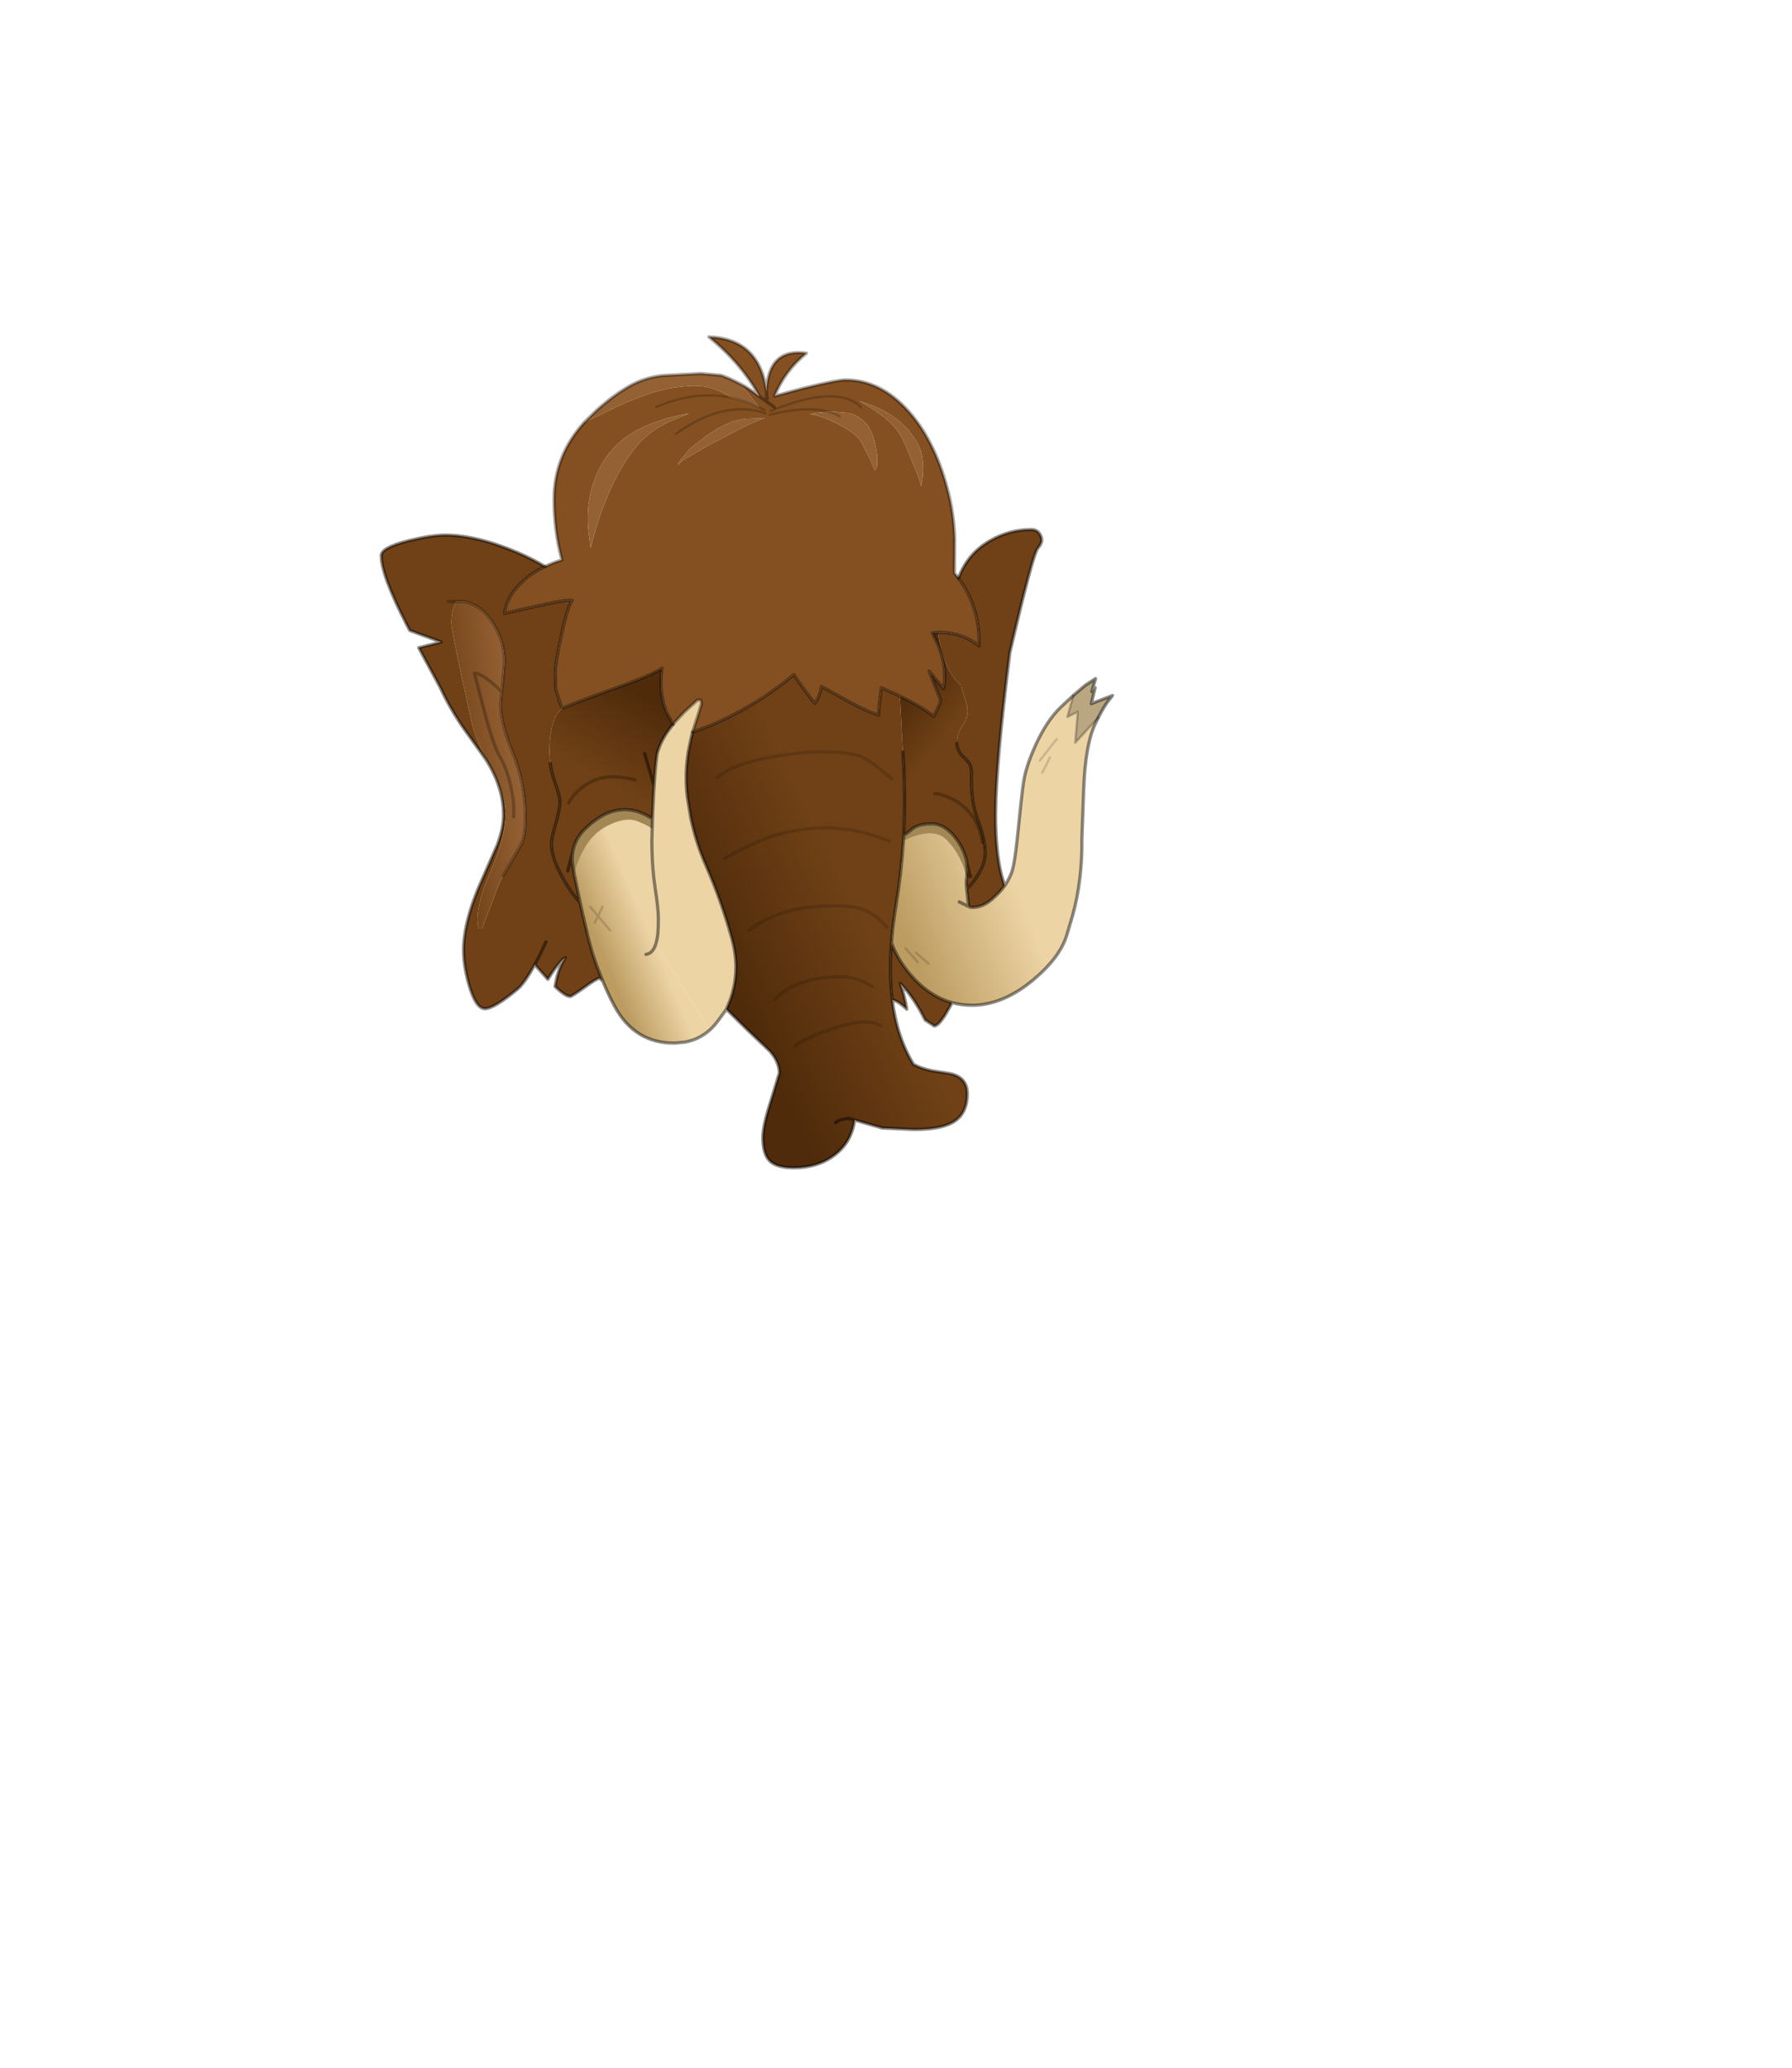 <?xml version="1.0" encoding="UTF-8" standalone="no"?>
<svg xmlns:xlink="http://www.w3.org/1999/xlink" height="531.5px" width="460.6px" xmlns="http://www.w3.org/2000/svg">
  <g transform="matrix(1.0, 0.0, 0.0, 1.0, 193.65, 334.05)">
    <use height="255.85" transform="matrix(0.838, 0.0, 0.0, 0.838, -96.08, -247.88)" width="225.3" xlink:href="#shape0"/>
  </g>
  <defs>
    <g id="shape0" transform="matrix(1.0, 0.0, 0.0, 1.0, 114.4, 133.5)">
      <path d="M-8.05 73.2 L-8.25 73.55 -10.55 76.7 Q-11.75 78.35 -13.15 79.6 L-29.7 53.3 -29.25 51.45 -29.05 50.0 Q-28.9 48.2 -28.9 45.4 -28.9 42.4 -29.9 35.95 -30.7 30.65 -30.85 24.6 L-30.9 22.0 -30.8 17.85 -30.8 17.7 -30.75 16.95 -30.75 16.4 -30.7 14.85 -30.7 14.4 -30.35 7.0 -30.25 5.4 -30.2 4.8 Q-29.65 -3.95 -29.1 -5.8 L-28.95 -6.2 Q-27.7 -10.1 -24.45 -14.05 L-24.35 -14.15 -24.15 -14.45 -20.9 -17.95 -16.9 -21.6 -15.9 -21.6 -15.7 -20.5 -16.55 -17.6 -18.3 -12.2 -18.4 -11.8 -18.85 -10.0 -19.65 -6.2 Q-20.85 0.75 -20.05 7.95 L-19.0 14.4 -18.55 16.4 Q-17.0 23.05 -14.2 29.4 -9.55 40.05 -6.45 51.25 -5.2 55.7 -5.1 60.0 -5.05 66.85 -8.05 73.2" fill="#edd4a5" fill-rule="evenodd" stroke="none"/>
      <path d="M63.15 -59.0 Q65.9 -66.55 72.95 -70.55 78.85 -73.9 85.45 -73.9 87.9 -73.9 88.6 -71.35 89.0 -70.0 87.5 -68.2 85.95 -66.4 78.9 -36.1 74.65 -2.3 74.55 12.5 74.4 27.3 77.35 35.3 76.05 37.2 73.55 39.4 71.05 41.55 68.55 41.9 67.3 42.1 66.7 41.9 L66.35 41.75 66.2 41.25 65.65 36.2 Q67.4 34.95 69.35 31.65 71.35 28.35 71.35 25.35 71.35 21.1 69.05 15.05 66.85 9.35 67.15 0.85 67.25 -2.0 65.0 -3.85 62.75 -5.75 62.65 -8.35 62.5 -11.0 64.6 -14.1 66.7 -17.25 65.55 -20.75 64.1 -25.05 63.95 -26.1 58.3 -30.9 56.9 -42.35 63.95 -42.55 69.5 -38.2 L69.45 -40.65 Q69.15 -50.9 63.15 -59.0 M61.2 71.2 L60.3 72.85 Q57.3 78.35 55.7 78.35 L52.9 76.5 Q49.55 69.7 45.3 65.3 46.65 69.1 47.3 73.2 44.45 70.5 42.85 70.4 41.85 62.4 42.6 52.85 44.55 58.1 48.5 62.7 54.15 69.25 61.2 71.2 M-45.95 64.6 L-46.9 63.7 Q-47.7 63.7 -51.55 66.5 -55.45 69.3 -55.95 69.3 -57.4 69.3 -60.6 66.25 L-60.05 63.5 Q-59.0 59.45 -57.4 57.4 -58.7 58.05 -61.1 61.45 L-62.8 64.05 -66.8 59.55 Q-69.95 65.3 -72.2 67.15 -79.35 73.05 -82.1 73.05 -84.85 73.05 -86.95 65.9 -88.65 59.95 -88.65 55.1 -88.65 45.8 -82.5 32.4 L-78.3 22.8 Q-76.4 17.65 -76.4 13.7 -76.4 9.6 -77.6 5.6 L-76.75 7.6 Q-75.8 10.25 -75.8 13.4 -75.8 20.35 -80.1 30.3 -84.4 40.2 -84.4 45.7 -84.4 47.0 -84.0 48.6 L-83.0 48.6 -79.3 38.85 Q-77.7 34.4 -76.55 32.2 L-75.6 30.7 -70.8 22.3 Q-69.7 19.85 -69.7 14.2 -69.7 4.1 -73.5 -5.25 -77.3 -14.6 -77.3 -20.2 L-76.95 -24.1 -76.7 -26.35 -76.1 -33.2 Q-76.1 -39.65 -79.6 -45.1 -83.2 -50.8 -88.5 -51.8 L-90.85 -51.8 -93.3 -51.8 -90.85 -51.8 Q-92.4 -49.2 -92.4 -45.3 -92.4 -43.7 -89.55 -30.3 L-86.2 -15.0 Q-85.25 -11.0 -82.95 -5.9 L-81.5 -2.9 -82.7 -4.65 -88.95 -13.4 Q-92.95 -19.3 -95.8 -25.45 L-102.4 -37.65 -95.5 -39.4 -105.15 -42.95 -106.1 -44.75 Q-113.9 -59.95 -113.9 -65.9 -113.9 -68.4 -105.45 -70.5 -98.5 -72.2 -94.3 -72.2 -84.75 -72.2 -72.2 -66.9 -67.1 -64.7 -63.7 -62.55 -67.2 -60.9 -70.0 -58.45 -75.35 -53.8 -76.1 -48.2 L-65.4 -50.6 Q-58.25 -52.2 -56.3 -52.2 L-55.3 -52.2 Q-56.7 -50.45 -58.65 -41.5 -60.5 -33.05 -60.5 -29.8 L-60.4 -25.05 -58.65 -19.55 -58.5 -19.0 -59.15 -18.35 Q-62.3 -14.8 -62.3 -5.9 L-62.3 -5.0 -62.25 -4.6 -62.25 -4.4 -62.05 -2.2 Q-61.7 0.6 -60.65 3.55 -59.1 7.8 -59.1 9.7 -59.1 11.7 -60.4 16.35 -61.7 20.95 -61.7 22.4 -61.7 27.15 -57.6 34.05 L-57.4 34.4 -56.1 36.45 Q-54.5 38.85 -52.9 40.45 L-52.25 43.4 -50.7 50.0 -50.5 50.9 Q-49.35 55.55 -47.75 60.0 L-45.95 64.6 M-63.35 52.55 Q-65.2 56.55 -66.8 59.55 -65.2 56.55 -63.35 52.55" fill="#704116" fill-rule="evenodd" stroke="none"/>
      <path d="M2.15 -114.7 L3.35 -113.8 6.7 -111.4 3.35 -113.8 2.15 -114.7 Q-3.3 -124.75 -13.4 -133.0 2.2 -132.4 4.25 -116.2 4.75 -129.65 16.5 -128.0 9.85 -122.55 6.75 -114.85 L15.4 -117.2 Q25.95 -119.8 28.5 -119.8 39.3 -119.8 47.95 -110.05 56.45 -100.45 60.3 -84.2 61.8 -77.85 62.0 -70.75 L61.9 -60.6 63.15 -59.0 Q69.15 -50.9 69.45 -40.65 L69.5 -38.2 Q63.95 -42.55 56.9 -42.35 L55.1 -42.2 56.45 -39.45 Q59.8 -32.2 58.6 -25.05 L54.15 -30.5 57.7 -21.45 Q56.85 -19.05 55.5 -16.6 53.75 -18.35 47.6 -21.6 L45.2 -22.8 39.5 -25.4 39.0 -21.35 Q38.7 -18.95 38.7 -17.0 35.15 -18.05 29.7 -21.05 L21.1 -25.8 Q21.05 -24.6 20.3 -22.75 19.6 -21.05 19.1 -20.6 18.0 -21.9 15.85 -24.85 13.25 -28.35 12.7 -29.4 4.35 -22.45 -5.25 -17.45 -11.6 -14.05 -18.4 -11.8 L-18.3 -12.2 -16.55 -17.6 -15.7 -20.5 -15.9 -21.6 -16.9 -21.6 -20.9 -17.95 -24.15 -14.45 -24.35 -14.15 -26.4 -17.9 Q-28.1 -22.2 -28.1 -26.6 -28.1 -30.2 -27.7 -31.4 -31.0 -29.2 -43.05 -24.9 -55.3 -20.5 -58.15 -19.15 L-58.5 -19.0 -58.65 -19.55 -60.4 -25.05 -60.5 -29.8 Q-60.5 -33.05 -58.65 -41.5 -56.7 -50.45 -55.3 -52.2 L-56.3 -52.2 Q-58.25 -52.2 -65.4 -50.6 L-76.1 -48.2 Q-75.35 -53.8 -70.0 -58.45 -67.2 -60.9 -63.7 -62.55 -61.25 -63.75 -58.5 -64.6 -60.9 -73.6 -60.9 -83.2 -60.9 -96.55 -51.6 -106.8 L-41.25 -111.75 Q-36.25 -114.1 -31.0 -115.8 -25.5 -117.55 -19.7 -117.9 -13.95 -118.45 -8.85 -115.75 L-6.45 -114.35 Q-2.15 -113.45 2.0 -111.4 L-3.6 -118.5 Q-1.45 -117.35 0.5 -115.9 L2.15 -114.7 M3.7 -110.5 L2.0 -111.4 3.7 -110.5 M4.45 -114.15 L3.35 -113.8 4.45 -114.15 4.25 -116.2 4.45 -114.15 4.45 -113.75 4.45 -114.15 M4.0 -108.15 L3.05 -108.15 1.05 -108.0 -2.35 -107.9 -6.25 -107.05 -10.15 -105.2 -14.1 -102.7 -18.5 -99.3 Q-20.75 -97.1 -22.25 -95.0 L-23.05 -93.7 Q-21.75 -94.9 -20.45 -95.75 L-13.2 -99.9 -4.45 -104.5 Q1.7 -107.65 4.0 -108.15 M23.2 -110.05 L19.0 -109.6 17.6 -109.3 Q20.8 -108.9 25.75 -106.5 31.7 -103.5 33.25 -100.9 L36.05 -95.45 37.5 -92.05 38.15 -93.25 38.2 -95.65 Q38.2 -97.6 37.5 -100.5 36.5 -104.7 34.55 -106.7 32.25 -109.0 29.5 -109.65 L24.0 -110.1 23.2 -110.05 Q16.45 -111.9 5.2 -109.1 16.45 -111.9 23.2 -110.05 M32.7 -113.35 Q37.1 -111.0 41.05 -107.8 45.0 -104.5 46.85 -99.85 L50.1 -92.0 Q51.2 -89.5 51.65 -87.2 52.75 -91.5 52.05 -96.05 51.6 -98.65 50.3 -100.9 47.45 -105.65 42.9 -108.7 39.05 -111.25 34.9 -112.6 L32.7 -113.35 M33.3 -111.4 Q26.05 -118.65 5.6 -110.3 26.05 -118.65 33.3 -111.4 M-40.1 -101.25 Q-44.3 -97.8 -46.85 -92.9 -49.35 -88.05 -50.15 -82.6 -50.85 -78.15 -50.35 -73.6 L-49.65 -68.25 Q-48.2 -74.2 -46.2 -79.8 L-44.1 -85.15 Q-42.4 -89.05 -40.2 -92.8 -38.0 -96.6 -35.2 -99.95 L-34.2 -101.05 Q-30.15 -105.0 -25.0 -107.25 L-19.45 -109.5 Q-26.85 -108.4 -33.8 -105.2 -37.25 -103.65 -40.1 -101.25 M-29.6 -111.5 Q-17.5 -116.65 -6.45 -114.35 -17.5 -116.65 -29.6 -111.5 M-23.6 -103.2 Q-8.8 -113.85 3.9 -109.6 -8.8 -113.85 -23.6 -103.2" fill="#845021" fill-rule="evenodd" stroke="none"/>
      <path d="M42.85 70.4 Q44.3 81.85 49.35 90.1 51.8 91.45 55.05 92.1 L60.45 92.95 Q65.85 94.0 65.85 99.15 65.85 105.5 61.25 108.0 57.5 110.1 49.45 110.1 L39.75 109.65 34.5 108.15 31.3 107.2 Q30.35 114.15 24.95 118.1 19.9 121.85 12.6 121.85 7.4 121.85 5.25 119.75 3.15 117.65 3.15 112.6 3.15 108.8 5.7 101.05 L8.2 92.8 Q8.2 89.5 5.4 86.2 L-1.7 79.45 -8.05 73.2 Q-5.05 66.85 -5.1 60.0 -5.2 55.7 -6.45 51.25 -9.55 40.05 -14.2 29.4 -17.0 23.05 -18.55 16.4 L-19.0 14.4 -20.05 7.95 Q-20.85 0.75 -19.65 -6.2 L-18.85 -10.0 -18.4 -11.8 Q-11.6 -14.05 -5.25 -17.45 4.35 -22.45 12.7 -29.4 13.25 -28.35 15.85 -24.85 18.0 -21.9 19.1 -20.6 19.6 -21.05 20.3 -22.75 21.05 -24.6 21.1 -25.8 L29.7 -21.05 Q35.15 -18.05 38.7 -17.0 38.7 -18.95 39.0 -21.35 L39.5 -25.4 45.2 -22.8 46.1 -5.7 Q47.0 7.45 46.35 20.0 L46.25 21.65 Q45.6 31.7 44.0 41.35 43.0 47.35 42.6 52.85 41.85 62.4 42.85 70.4 M42.7 2.55 Q35.9 -3.3 33.15 -4.35 30.35 -5.45 23.05 -5.7 15.75 -5.95 6.15 -4.2 -6.45 -1.95 -10.85 2.2 -6.45 -1.95 6.15 -4.2 15.75 -5.95 23.05 -5.7 30.35 -5.45 33.15 -4.35 35.9 -3.3 42.7 2.55 M36.65 66.2 Q34.5 64.8 31.85 64.0 29.35 63.25 27.1 63.25 19.15 63.25 13.4 65.75 9.5 67.4 7.05 70.0 L6.7 70.35 7.05 70.0 Q9.5 67.4 13.4 65.75 19.15 63.25 27.1 63.25 29.35 63.25 31.85 64.0 34.5 64.8 36.65 66.2 M39.25 78.2 Q34.4 75.65 23.75 79.45 15.1 82.5 13.05 84.55 15.1 82.5 23.75 79.45 34.4 75.65 39.25 78.2 M41.9 21.65 Q34.1 18.7 29.2 18.1 L23.35 17.55 Q12.2 17.55 3.05 21.25 -1.95 23.3 -8.55 26.95 -1.95 23.3 3.05 21.25 12.2 17.55 23.35 17.55 L29.2 18.1 Q34.1 18.7 41.9 21.65 M41.15 47.95 Q37.55 43.9 33.75 42.6 30.65 41.5 24.5 41.5 8.65 41.5 -1.05 49.0 8.65 41.5 24.5 41.5 30.65 41.5 33.75 42.6 37.55 43.9 41.15 47.95 M25.45 108.0 Q26.2 107.35 27.5 107.0 L29.45 106.7 31.3 107.2 29.45 106.7 27.5 107.0 Q26.2 107.35 25.45 108.0" fill="url(#gradient0)" fill-rule="evenodd" stroke="none"/>
      <path d="M-58.5 -19.0 L-58.15 -19.15 Q-55.3 -20.5 -43.05 -24.9 -31.0 -29.2 -27.7 -31.4 -28.1 -30.2 -28.1 -26.6 -28.1 -22.2 -26.4 -17.9 L-24.35 -14.15 -24.45 -14.05 Q-27.7 -10.1 -28.95 -6.2 L-29.1 -5.8 Q-29.65 -3.95 -30.2 4.8 L-30.25 5.4 -30.35 7.0 -30.7 14.4 -30.7 14.85 -31.35 14.4 Q-35.85 11.65 -40.3 12.05 L-41.1 12.15 Q-43.7 12.5 -46.3 14.0 L-46.95 14.4 Q-49.05 15.7 -51.15 17.7 -54.2 20.6 -55.0 24.25 L-55.1 24.7 Q-55.55 27.1 -55.05 29.9 L-54.75 31.55 -54.7 31.8 -52.9 40.45 Q-54.5 38.85 -56.1 36.45 L-57.4 34.4 -57.6 34.05 Q-61.7 27.15 -61.7 22.4 -61.7 20.95 -60.4 16.35 -59.1 11.7 -59.1 9.7 -59.1 7.8 -60.65 3.55 -61.7 0.6 -62.05 -2.2 L-62.25 -4.4 -62.25 -4.6 -62.3 -5.0 -62.3 -5.9 Q-62.3 -14.8 -59.15 -18.35 L-58.5 -19.0 M-56.7 30.8 L-55.1 24.7 -56.7 30.8 M-56.4 9.9 Q-53.6 5.15 -48.6 3.05 -43.65 0.9 -36.0 2.9 -43.65 0.9 -48.6 3.05 -53.6 5.15 -56.4 9.9 M-33.1 -5.2 L-30.2 4.8 -33.1 -5.2" fill="url(#gradient1)" fill-rule="evenodd" stroke="none"/>
      <path d="M56.9 -42.35 Q58.3 -30.9 63.95 -26.1 64.1 -25.05 65.55 -20.75 66.7 -17.25 64.6 -14.1 62.5 -11.0 62.65 -8.35 62.75 -5.75 65.0 -3.85 67.25 -2.0 67.15 0.85 66.85 9.35 69.05 15.05 71.35 21.1 71.35 25.35 71.35 28.35 69.35 31.65 67.4 34.95 65.65 36.2 65.45 34.35 65.65 33.05 L65.7 32.65 65.85 30.45 65.65 28.05 65.55 27.5 Q64.8 24.2 62.5 21.0 59.1 16.4 55.05 16.35 50.95 16.3 48.95 17.95 L46.35 20.0 Q47.0 7.45 46.1 -5.7 L45.2 -22.8 47.6 -21.6 Q53.75 -18.35 55.5 -16.6 56.85 -19.05 57.7 -21.45 L54.15 -30.5 58.6 -25.05 Q59.8 -32.2 56.45 -39.45 L55.1 -42.2 56.9 -42.35 M66.8 32.55 L65.65 28.05 66.8 32.55 M70.5 22.1 Q69.5 15.55 65.3 11.55 61.85 8.3 56.7 7.1 L55.8 7.1 56.7 7.1 Q61.85 8.3 65.3 11.55 69.5 15.55 70.5 22.1" fill="url(#gradient2)" fill-rule="evenodd" stroke="none"/>
      <path d="M-13.15 79.6 Q-16.4 82.5 -20.7 83.3 L-23.75 83.6 Q-36.1 83.8 -42.3 72.35 -44.35 68.55 -45.95 64.6 L-47.75 60.0 Q-49.35 55.55 -50.5 50.9 L-50.7 50.0 -52.25 43.4 -52.9 40.45 -54.7 31.8 Q-53.55 27.35 -51.35 23.55 -48.5 18.65 -43.45 16.45 -38.45 14.25 -35.25 15.6 -32.05 16.9 -30.8 17.85 L-30.9 22.0 -30.85 24.6 Q-30.7 30.65 -29.9 35.95 -28.9 42.4 -28.9 45.4 -28.9 48.2 -29.05 50.0 L-29.25 51.45 -29.7 53.3 -13.15 79.6 M-49.85 41.75 L-47.4 44.65 -48.4 46.7 -47.4 44.65 -49.85 41.75 M-43.7 49.05 L-47.4 44.65 -46.05 41.75 -47.4 44.65 -43.7 49.05 M-32.7 56.4 Q-30.65 56.15 -29.7 53.3 -30.65 56.15 -32.7 56.4" fill="url(#gradient3)" fill-rule="evenodd" stroke="none"/>
      <path d="M77.35 35.3 Q78.7 33.35 79.5 31.15 80.4 28.55 81.3 19.75 82.5 7.65 83.1 3.6 83.8 -1.1 86.7 -7.55 90.15 -15.2 94.45 -19.35 L98.35 -23.0 96.55 -16.4 99.75 -18.05 98.95 -8.5 106.05 -16.25 105.4 -14.95 Q102.05 -8.45 101.55 6.0 L101.0 21.15 101.0 24.1 Q100.9 29.95 100.0 35.85 99.15 41.5 97.4 47.05 L96.35 50.55 Q94.3 57.3 86.1 64.2 76.75 72.0 67.3 72.0 64.1 72.0 61.2 71.2 54.15 69.25 48.5 62.7 44.55 58.1 42.6 52.85 43.0 47.35 44.0 41.35 45.6 31.7 46.25 21.65 55.4 17.0 59.7 21.5 64.25 26.35 65.65 33.05 65.45 34.35 65.65 36.2 L66.2 41.25 66.35 41.75 66.7 41.9 Q67.3 42.1 68.55 41.9 71.05 41.55 73.55 39.4 76.05 37.2 77.35 35.3 M88.1 -3.05 L93.3 -9.65 88.1 -3.05 M66.35 41.75 L63.4 40.3 66.35 41.75 M53.95 59.2 L50.15 55.9 53.95 59.2 M50.65 58.75 L46.85 54.5 50.65 58.75 M88.85 0.7 L91.2 -4.0 88.85 0.7" fill="url(#gradient4)" fill-rule="evenodd" stroke="none"/>
      <path d="M-3.6 -118.5 L2.0 -111.4 Q-2.15 -113.45 -6.45 -114.35 L-8.85 -115.75 Q-13.95 -118.45 -19.7 -117.9 -25.5 -117.55 -31.0 -115.8 -36.25 -114.1 -41.25 -111.75 L-51.6 -106.8 -47.65 -110.65 Q-42.35 -115.35 -37.5 -118.05 -32.65 -120.7 -27.3 -121.15 L-15.85 -121.75 -9.6 -121.2 -7.05 -120.2 -3.6 -118.5 M4.0 -108.15 Q1.7 -107.65 -4.45 -104.5 L-13.2 -99.9 -20.45 -95.75 Q-21.75 -94.9 -23.05 -93.7 L-22.25 -95.0 Q-20.75 -97.1 -18.5 -99.3 L-14.1 -102.7 -10.15 -105.2 -6.25 -107.05 -2.35 -107.9 1.05 -108.0 3.05 -108.15 4.0 -108.15 M23.2 -110.05 L24.0 -110.1 29.5 -109.65 Q32.25 -109.0 34.55 -106.7 36.5 -104.7 37.5 -100.5 38.2 -97.6 38.2 -95.65 L38.15 -93.25 37.5 -92.05 36.05 -95.45 33.25 -100.9 Q31.7 -103.5 25.75 -106.5 20.8 -108.9 17.6 -109.3 L19.0 -109.6 23.2 -110.05 Q25.2 -109.55 26.8 -108.6 25.2 -109.55 23.2 -110.05 M32.7 -113.35 L34.9 -112.6 Q39.05 -111.25 42.9 -108.7 47.45 -105.65 50.3 -100.9 51.6 -98.65 52.05 -96.05 52.75 -91.5 51.65 -87.2 51.2 -89.5 50.1 -92.0 L46.85 -99.85 Q45.0 -104.5 41.05 -107.8 37.1 -111.0 32.7 -113.35 M-40.1 -101.25 Q-37.25 -103.65 -33.8 -105.2 -26.85 -108.4 -19.45 -109.5 L-25.0 -107.25 Q-30.15 -105.0 -34.2 -101.05 L-35.2 -99.95 Q-38.0 -96.6 -40.2 -92.8 -42.4 -89.05 -44.1 -85.15 L-46.2 -79.8 Q-48.2 -74.2 -49.65 -68.25 L-50.35 -73.6 Q-50.85 -78.15 -50.15 -82.6 -49.35 -88.05 -46.85 -92.9 -44.3 -97.8 -40.1 -101.25" fill="#936133" fill-rule="evenodd" stroke="none"/>
      <path d="M98.35 -23.0 L102.05 -26.15 105.2 -28.2 104.05 -24.2 105.05 -25.4 103.9 -20.5 110.4 -23.0 109.15 -21.4 Q108.0 -20.0 106.05 -16.25 L98.95 -8.5 99.75 -18.05 96.55 -16.4 98.35 -23.0" fill="#baa681" fill-rule="evenodd" stroke="none"/>
      <path d="M46.35 20.0 L48.95 17.95 Q50.95 16.3 55.05 16.35 59.1 16.4 62.5 21.0 64.8 24.2 65.55 27.5 L65.65 28.05 65.85 30.45 65.7 32.65 65.65 33.05 Q64.25 26.35 59.7 21.5 55.4 17.0 46.25 21.65 L46.35 20.0 M-54.7 31.8 L-54.75 31.55 -55.05 29.9 Q-55.55 27.1 -55.1 24.7 L-55.0 24.25 Q-54.2 20.6 -51.15 17.7 -49.05 15.7 -46.95 14.4 L-46.3 14.0 Q-43.7 12.5 -41.1 12.15 L-40.3 12.05 Q-35.85 11.65 -31.35 14.4 L-30.7 14.85 -30.75 16.4 -30.75 16.95 -30.8 17.7 -30.8 17.85 Q-32.05 16.9 -35.25 15.6 -38.45 14.25 -43.45 16.45 -48.5 18.65 -51.35 23.55 -53.55 27.35 -54.7 31.8" fill="#a38754" fill-rule="evenodd" stroke="none"/>
      <path d="M-77.6 5.6 Q-78.9 1.3 -81.5 -2.9 L-82.95 -5.9 Q-85.25 -11.0 -86.2 -15.0 L-89.55 -30.3 Q-92.4 -43.7 -92.4 -45.3 -92.4 -49.2 -90.85 -51.8 L-88.5 -51.8 Q-83.2 -50.8 -79.6 -45.1 -76.1 -39.65 -76.1 -33.2 L-76.7 -26.35 -76.95 -24.1 -77.3 -20.2 Q-77.3 -14.6 -73.5 -5.25 -69.7 4.1 -69.7 14.2 -69.7 19.85 -70.8 22.3 L-75.6 30.7 -76.55 32.2 Q-77.7 34.4 -79.3 38.85 L-83.0 48.6 -84.0 48.6 Q-84.4 47.0 -84.4 45.7 -84.4 40.2 -80.1 30.3 -75.8 20.35 -75.8 13.4 -75.8 10.25 -76.75 7.6 L-77.6 5.6 M-73.3 14.2 Q-73.0 10.0 -74.2 4.7 -75.4 -0.65 -77.4 -4.05 -79.45 -7.5 -82.15 -17.65 L-85.3 -29.8 -84.5 -29.8 Q-81.65 -28.8 -77.3 -24.45 L-76.95 -24.1 -77.3 -24.45 Q-81.65 -28.8 -84.5 -29.8 L-85.3 -29.8 -82.15 -17.65 Q-79.45 -7.5 -77.4 -4.05 -75.4 -0.65 -74.2 4.7 -73.0 10.0 -73.3 14.2" fill="url(#gradient5)" fill-rule="evenodd" stroke="none"/>
      <path d="M63.15 -59.0 Q65.9 -66.55 72.95 -70.55 78.85 -73.9 85.45 -73.9 87.9 -73.9 88.6 -71.35 89.0 -70.0 87.5 -68.2 85.95 -66.4 78.9 -36.1 74.65 -2.3 74.55 12.5 74.4 27.3 77.35 35.3 78.7 33.35 79.5 31.15 80.4 28.55 81.3 19.75 82.5 7.65 83.1 3.6 83.8 -1.1 86.7 -7.55 90.15 -15.2 94.45 -19.35 L98.35 -23.0 102.05 -26.15 105.2 -28.2 104.05 -24.2 105.05 -25.4 103.9 -20.5 110.4 -23.0 109.15 -21.4 Q108.0 -20.0 106.05 -16.25 L105.4 -14.95 Q102.05 -8.45 101.55 6.0 L101.0 21.15 101.0 24.1 Q100.9 29.95 100.0 35.85 99.15 41.5 97.4 47.05 L96.35 50.55 Q94.3 57.3 86.1 64.2 76.75 72.0 67.3 72.0 64.1 72.0 61.2 71.2 L60.3 72.85 Q57.3 78.35 55.7 78.35 L52.9 76.5 Q49.55 69.7 45.3 65.3 46.65 69.1 47.3 73.2 44.45 70.5 42.85 70.4 44.3 81.85 49.35 90.1 51.8 91.45 55.05 92.1 L60.45 92.95 Q65.85 94.0 65.85 99.15 65.85 105.5 61.25 108.0 57.5 110.1 49.45 110.1 L39.75 109.65 34.5 108.15 31.3 107.2 Q30.35 114.15 24.95 118.1 19.9 121.85 12.6 121.85 7.4 121.85 5.25 119.75 3.15 117.65 3.15 112.6 3.15 108.8 5.7 101.05 L8.2 92.8 Q8.2 89.5 5.4 86.2 L-1.7 79.45 -8.05 73.2 -8.25 73.55 -10.55 76.7 Q-11.75 78.35 -13.15 79.6 -16.4 82.5 -20.7 83.3 L-23.75 83.6 Q-36.1 83.8 -42.3 72.35 -44.35 68.55 -45.95 64.6 L-46.9 63.7 Q-47.7 63.7 -51.55 66.5 -55.45 69.3 -55.95 69.3 -57.4 69.3 -60.6 66.25 L-60.05 63.5 Q-59.0 59.45 -57.4 57.4 -58.7 58.05 -61.1 61.45 L-62.8 64.05 -66.8 59.55 Q-69.95 65.3 -72.2 67.15 -79.35 73.05 -82.1 73.05 -84.85 73.05 -86.95 65.9 -88.65 59.95 -88.65 55.1 -88.65 45.8 -82.5 32.4 L-78.3 22.8 Q-76.4 17.65 -76.4 13.7 -76.4 9.6 -77.6 5.6 -78.9 1.3 -81.5 -2.9 L-82.7 -4.65 -88.95 -13.4 Q-92.95 -19.3 -95.8 -25.45 L-102.4 -37.65 -95.5 -39.4 -105.15 -42.95 -106.1 -44.75 Q-113.9 -59.95 -113.9 -65.9 -113.9 -68.4 -105.45 -70.5 -98.5 -72.2 -94.3 -72.2 -84.75 -72.2 -72.2 -66.9 -67.1 -64.7 -63.7 -62.55 M-18.4 -11.8 L-18.85 -10.0 -19.65 -6.2 Q-20.85 0.75 -20.05 7.95 L-19.0 14.4 -18.55 16.4 Q-17.0 23.05 -14.2 29.4 -9.55 40.05 -6.45 51.25 -5.2 55.7 -5.1 60.0 -5.05 66.85 -8.05 73.2 M62.65 -8.35 Q62.75 -5.75 65.0 -3.85 67.25 -2.0 67.15 0.85 66.85 9.35 69.05 15.05 71.35 21.1 71.35 25.35 71.35 28.35 69.35 31.65 67.4 34.95 65.65 36.2 L66.2 41.25 66.35 41.75 66.7 41.9 Q67.3 42.1 68.55 41.9 71.05 41.55 73.55 39.4 76.05 37.2 77.35 35.3 M46.1 -5.7 Q47.0 7.45 46.35 20.0 L48.95 17.95 Q50.95 16.3 55.05 16.35 59.1 16.4 62.5 21.0 64.8 24.2 65.55 27.5 L65.65 28.05 66.8 32.55 M46.35 20.0 L46.25 21.65 Q45.6 31.7 44.0 41.35 43.0 47.35 42.6 52.85 44.55 58.1 48.5 62.7 54.15 69.25 61.2 71.2 M65.65 33.05 L65.7 32.65 65.85 30.45 65.65 28.05 M65.65 33.05 Q65.45 34.35 65.65 36.2 M63.4 40.3 L66.35 41.75 M42.6 52.85 Q41.85 62.4 42.85 70.4 M31.3 107.2 L29.45 106.7 27.5 107.0 Q26.2 107.35 25.45 108.0 M-62.05 -2.2 Q-61.7 0.6 -60.65 3.55 -59.1 7.8 -59.1 9.7 -59.1 11.7 -60.4 16.35 -61.7 20.95 -61.7 22.4 -61.7 27.15 -57.6 34.05 L-57.4 34.4 -56.1 36.45 Q-54.5 38.85 -52.9 40.45 L-54.7 31.8 -54.75 31.55 -55.05 29.9 Q-55.55 27.1 -55.1 24.7 L-56.7 30.8 M-24.35 -14.15 L-24.45 -14.05 Q-27.7 -10.1 -28.95 -6.2 L-29.1 -5.8 Q-29.65 -3.95 -30.2 4.8 L-30.25 5.4 -30.35 7.0 -30.7 14.4 -30.7 14.85 -30.75 16.4 -30.75 16.95 -30.8 17.7 -30.8 17.85 -30.9 22.0 -30.85 24.6 Q-30.7 30.65 -29.9 35.95 -28.9 42.4 -28.9 45.4 -28.9 48.2 -29.05 50.0 L-29.25 51.45 -29.7 53.3 Q-30.65 56.15 -32.7 56.4 M-30.7 14.85 L-31.35 14.4 Q-35.85 11.65 -40.3 12.05 L-41.1 12.15 Q-43.7 12.5 -46.3 14.0 L-46.95 14.4 Q-49.05 15.7 -51.15 17.7 -54.2 20.6 -55.0 24.25 L-55.1 24.7 M-52.9 40.45 L-52.25 43.4 -50.7 50.0 -50.5 50.9 Q-49.35 55.55 -47.75 60.0 L-45.95 64.6 M-66.8 59.55 Q-65.2 56.55 -63.35 52.55 M-30.2 4.8 L-33.1 -5.2" fill="none" stroke="#000000" stroke-linecap="round" stroke-linejoin="round" stroke-opacity="0.451" stroke-width="1.0"/>
      <path d="M55.8 7.1 L56.7 7.1 Q61.85 8.3 65.3 11.55 69.5 15.55 70.5 22.1 M-90.85 -51.8 L-88.5 -51.8 Q-83.2 -50.8 -79.6 -45.1 -76.1 -39.65 -76.1 -33.2 L-76.7 -26.35 -76.95 -24.1 -77.3 -20.2 Q-77.3 -14.6 -73.5 -5.25 -69.7 4.1 -69.7 14.2 -69.7 19.85 -70.8 22.3 L-75.6 30.7 -76.55 32.2 M-93.3 -51.8 L-90.85 -51.8 M-76.95 -24.1 L-77.3 -24.45 Q-81.65 -28.8 -84.5 -29.8 L-85.3 -29.8 -82.15 -17.65 Q-79.45 -7.5 -77.4 -4.05 -75.4 -0.65 -74.2 4.7 -73.0 10.0 -73.3 14.2 M-36.0 2.9 Q-43.65 0.9 -48.6 3.05 -53.6 5.15 -56.4 9.9" fill="none" stroke="#000000" stroke-linecap="round" stroke-linejoin="round" stroke-opacity="0.251" stroke-width="1.0"/>
      <path d="M-10.85 2.2 Q-6.45 -1.95 6.15 -4.2 15.75 -5.95 23.05 -5.7 30.35 -5.45 33.15 -4.35 35.9 -3.3 42.7 2.55 M-1.05 49.0 Q8.65 41.5 24.5 41.5 30.65 41.5 33.75 42.6 37.55 43.9 41.15 47.95 M-8.55 26.95 Q-1.95 23.3 3.05 21.25 12.2 17.55 23.35 17.55 L29.2 18.1 Q34.1 18.7 41.9 21.65 M13.05 84.55 Q15.1 82.5 23.75 79.45 34.4 75.65 39.25 78.2 M6.7 70.35 L7.05 70.0 Q9.5 67.4 13.4 65.75 19.15 63.25 27.1 63.25 29.35 63.25 31.85 64.0 34.5 64.8 36.65 66.2" fill="none" stroke="#000000" stroke-linecap="round" stroke-linejoin="round" stroke-opacity="0.149" stroke-width="1.0"/>
      <path d="M6.7 -111.4 L3.35 -113.8 2.15 -114.7 0.5 -115.9 Q-1.45 -117.35 -3.6 -118.5 L-7.05 -120.2 -9.6 -121.2 -15.85 -121.75 -27.3 -121.15 Q-32.65 -120.7 -37.5 -118.05 -42.35 -115.35 -47.65 -110.65 L-51.6 -106.8 Q-60.9 -96.55 -60.9 -83.2 -60.9 -73.6 -58.5 -64.6 -61.25 -63.75 -63.7 -62.55 -67.2 -60.9 -70.0 -58.45 -75.35 -53.8 -76.1 -48.2 L-65.4 -50.6 Q-58.25 -52.2 -56.3 -52.2 L-55.3 -52.2 Q-56.7 -50.45 -58.65 -41.5 -60.5 -33.05 -60.5 -29.8 L-60.4 -25.05 -58.65 -19.55 M4.25 -116.2 L4.45 -114.15 4.45 -113.75 M3.35 -113.8 L4.45 -114.15 M2.15 -114.7 Q-3.3 -124.75 -13.4 -133.0 2.2 -132.4 4.25 -116.2 4.75 -129.65 16.5 -128.0 9.85 -122.55 6.75 -114.85 L15.4 -117.2 Q25.95 -119.8 28.5 -119.8 39.3 -119.8 47.95 -110.05 56.45 -100.45 60.3 -84.2 61.8 -77.85 62.0 -70.75 L61.9 -60.6 63.15 -59.0 Q69.15 -50.9 69.45 -40.65 L69.5 -38.2 Q63.95 -42.55 56.9 -42.35 L55.1 -42.2 56.45 -39.45 Q59.8 -32.2 58.6 -25.05 L54.15 -30.5 57.7 -21.45 Q56.85 -19.05 55.5 -16.6 53.75 -18.35 47.6 -21.6 L45.2 -22.8 39.5 -25.4 39.0 -21.35 Q38.7 -18.95 38.7 -17.0 35.15 -18.05 29.7 -21.05 L21.1 -25.8 Q21.05 -24.6 20.3 -22.75 19.6 -21.05 19.1 -20.6 18.0 -21.9 15.85 -24.85 13.25 -28.35 12.7 -29.4 4.35 -22.45 -5.25 -17.45 -11.6 -14.05 -18.4 -11.8 L-18.3 -12.2 -16.55 -17.6 -15.7 -20.5 -15.9 -21.6 -16.9 -21.6 -20.9 -17.95 -24.15 -14.45 -24.35 -14.15 -26.4 -17.9 Q-28.1 -22.2 -28.1 -26.6 -28.1 -30.2 -27.7 -31.4 -31.0 -29.2 -43.05 -24.9 -55.3 -20.5 -58.15 -19.15" fill="none" stroke="#000000" stroke-linecap="round" stroke-linejoin="round" stroke-opacity="0.349" stroke-width="1.0"/>
      <path d="M93.3 -9.65 L88.1 -3.05 M46.85 54.5 L50.65 58.75 M50.15 55.9 L53.95 59.2 M91.2 -4.0 L88.85 0.7 M-46.05 41.75 L-47.4 44.65 -43.7 49.05 M-48.4 46.7 L-47.4 44.65 -49.85 41.75" fill="none" stroke="#000000" stroke-linecap="round" stroke-linejoin="round" stroke-opacity="0.149" stroke-width="0.7"/>
      <path d="M98.35 -23.0 L96.55 -16.4 99.75 -18.05 98.95 -8.5 106.05 -16.25" fill="none" stroke="#000000" stroke-linecap="round" stroke-linejoin="round" stroke-opacity="0.251" stroke-width="0.7"/>
      <path d="M2.0 -111.4 L3.7 -110.5 M23.2 -110.05 Q25.2 -109.55 26.8 -108.6 M5.6 -110.3 Q26.05 -118.65 33.3 -111.4 M23.2 -110.05 Q16.45 -111.9 5.2 -109.1 M-6.45 -114.35 Q-2.15 -113.45 2.0 -111.4 M-6.45 -114.35 Q-17.5 -116.65 -29.6 -111.5 M3.9 -109.6 Q-8.8 -113.85 -23.6 -103.2" fill="none" stroke="#000000" stroke-linecap="round" stroke-linejoin="round" stroke-opacity="0.2" stroke-width="0.7"/>
    </g>
    <linearGradient gradientTransform="matrix(-0.025, 0.012, -0.04, -0.083, 11.0, 50.85)" gradientUnits="userSpaceOnUse" id="gradient0" spreadMethod="pad" x1="-819.2" x2="819.2">
      <stop offset="0.0" stop-color="#704116"/>
      <stop offset="1.0" stop-color="#4f2b0b"/>
    </linearGradient>
    <linearGradient gradientTransform="matrix(0.009, -0.015, 0.038, 0.022, -40.25, -10.3)" gradientUnits="userSpaceOnUse" id="gradient1" spreadMethod="pad" x1="-819.2" x2="819.2">
      <stop offset="0.0" stop-color="#704116"/>
      <stop offset="1.0" stop-color="#4f2b0b"/>
    </linearGradient>
    <linearGradient gradientTransform="matrix(0.009, 0.007, -0.029, 0.038, 44.1, -6.4)" gradientUnits="userSpaceOnUse" id="gradient2" spreadMethod="pad" x1="-819.2" x2="819.2">
      <stop offset="0.0" stop-color="#4f2b0b"/>
      <stop offset="1.0" stop-color="#704116"/>
    </linearGradient>
    <linearGradient gradientTransform="matrix(-0.009, 0.004, -0.017, -0.04, -38.85, 52.95)" gradientUnits="userSpaceOnUse" id="gradient3" spreadMethod="pad" x1="-819.2" x2="819.2">
      <stop offset="0.008" stop-color="#edd4a5"/>
      <stop offset="1.0" stop-color="#bc9c61"/>
    </linearGradient>
    <linearGradient gradientTransform="matrix(-0.021, 0.009, -0.024, -0.058, 60.85, 35.85)" gradientUnits="userSpaceOnUse" id="gradient4" spreadMethod="pad" x1="-819.2" x2="819.2">
      <stop offset="0.008" stop-color="#edd4a5"/>
      <stop offset="1.0" stop-color="#bc9c61"/>
    </linearGradient>
    <linearGradient gradientTransform="matrix(-0.014, 0.002, -0.007, -0.061, -81.05, -1.6)" gradientUnits="userSpaceOnUse" id="gradient5" spreadMethod="pad" x1="-819.2" x2="819.2">
      <stop offset="0.008" stop-color="#996538"/>
      <stop offset="1.0" stop-color="#704116"/>
    </linearGradient>
  </defs>
</svg>
